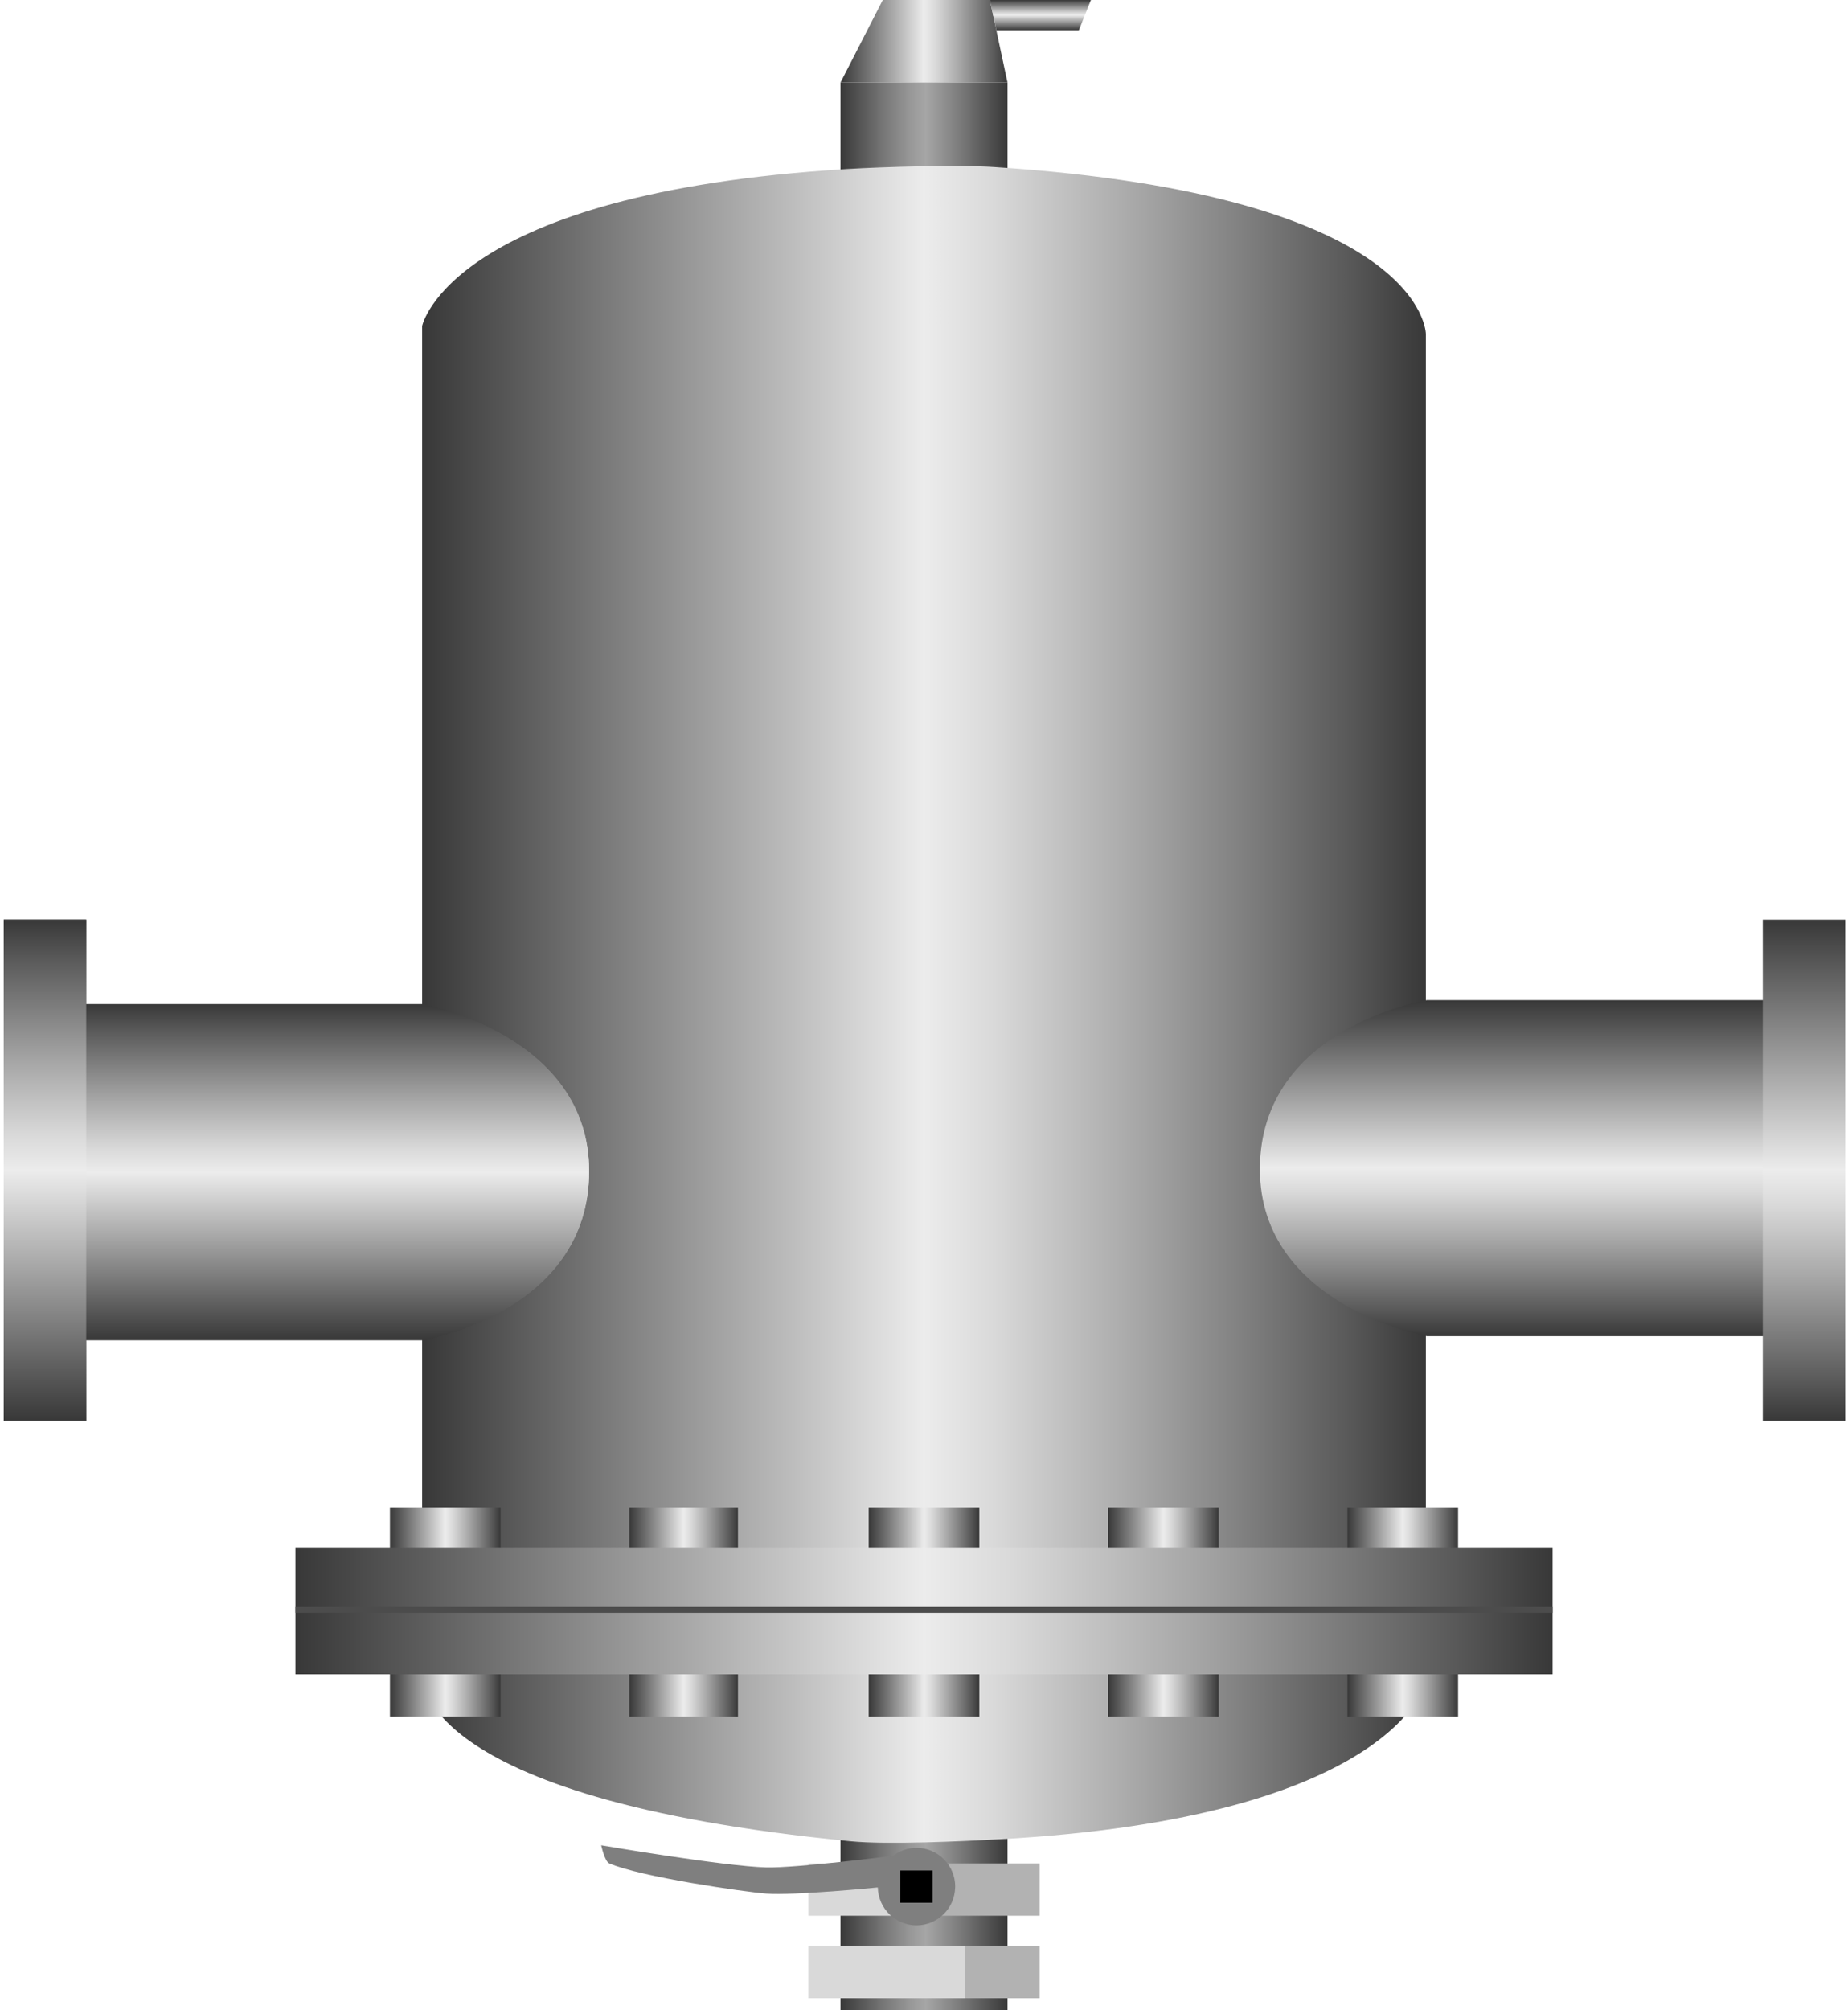 <svg version="1.1" xmlns="http://www.w3.org/2000/svg" xmlns:xlink="http://www.w3.org/1999/xlink" width="103px" height="112px" viewBox="0 0 103.039 112.5" enable-background="new 0 0 103.039 112.5" xml:space="preserve">
<g id="Group_Drain">
	<linearGradient id="SVGID_1_" gradientUnits="userSpaceOnUse" x1="46.846" y1="105.827" x2="56.193" y2="105.827">
		<stop offset="0" style="stop-color:#383838" />
		<stop offset="0.01" style="stop-color:#3B3B3B" />
		<stop offset="0.25" style="stop-color:#757575" />
		<stop offset="0.42" style="stop-color:#989898" />
		<stop offset="0.51" style="stop-color:#A6A6A6" />
		<stop offset="0.69" style="stop-color:#818181" />
		<stop offset="1" style="stop-color:#383838" />
	</linearGradient>
	<path fill="url(#SVGID_1_)" d="M46.846,99.155h9.347v13.344h-9.347V99.155" />
	<path fill="#D9D9D9" d="M53.828,108.896h-8.784v2.929h8.784V108.896z" />
	<path fill="#B2B2B2" d="M49.774,104.279h8.22v2.928h-8.22V104.279z" />
	<path fill="#B2B2B2" d="M53.828,108.896h4.166v2.929h-4.166V108.896z" />
	<path fill="#D9D9D9" d="M49.774,104.279h-4.729v2.928h4.729V104.279z" />
	<path fill="#7F7F7F" d="M53.261,105.627c0-0.018,0.005-0.033,0.005-0.051c0-1.198-0.972-2.17-2.17-2.17   c-0.497,0-0.949,0.174-1.314,0.454l-0.007-0.004c0,0-5.399,0.69-7.094,0.647c-2.329-0.059-9.234-1.238-9.234-1.238   s0.195,0.903,0.451,1.014c1.761,0.759,7.555,1.594,8.784,1.688c1.546,0.119,6.193-0.338,6.193-0.338h0.058   c0.029,1.173,0.985,2.116,2.165,2.116s2.136-0.943,2.164-2.116h0.006L53.261,105.627z" />
	<path d="M50.195,104.676h1.802v1.802h-1.802V104.676z" />
</g>
<g id="Group_Exhaust">
	<linearGradient id="SVGID_2_" gradientUnits="userSpaceOnUse" x1="46.846" y1="2.31" x2="56.193" y2="2.31">
		<stop offset="0" style="stop-color:#383838" />
		<stop offset="0.5" style="stop-color:#ECECEC" />
		<stop offset="0.57" style="stop-color:#D9D9D9" />
		<stop offset="0.71" style="stop-color:#A8A8A8" />
		<stop offset="0.92" style="stop-color:#5A5A5A" />
		<stop offset="1" style="stop-color:#383838" />
	</linearGradient>
	<path fill="url(#SVGID_2_)" d="M46.846,4.618l2.365-4.617h5.996l0.986,4.617H46.846z" />
	<linearGradient id="SVGID_3_" gradientUnits="userSpaceOnUse" x1="58.035" y1="1.69" x2="58.035" y2="9.765625e-004">
		<stop offset="0" style="stop-color:#383838" />
		<stop offset="0.5" style="stop-color:#ECECEC" />
		<stop offset="0.57" style="stop-color:#D9D9D9" />
		<stop offset="0.71" style="stop-color:#A8A8A8" />
		<stop offset="0.92" style="stop-color:#5A5A5A" />
		<stop offset="1" style="stop-color:#383838" />
	</linearGradient>
	<path fill="url(#SVGID_3_)" d="M55.207,0.001h5.656L60.188,1.69H55.57L55.207,0.001z" />
	<linearGradient id="SVGID_4_" gradientUnits="userSpaceOnUse" x1="46.846" y1="7.453" x2="56.193" y2="7.453">
		<stop offset="0" style="stop-color:#383838" />
		<stop offset="0.01" style="stop-color:#3B3B3B" />
		<stop offset="0.25" style="stop-color:#757575" />
		<stop offset="0.42" style="stop-color:#989898" />
		<stop offset="0.51" style="stop-color:#A6A6A6" />
		<stop offset="0.69" style="stop-color:#818181" />
		<stop offset="1" style="stop-color:#383838" />
	</linearGradient>
	<path fill="url(#SVGID_4_)" d="M46.846,4.618h9.347v5.67h-9.347V4.618" />
</g>
<g id="Group_ScrubberBody">
	<linearGradient id="SVGID_5_" gradientUnits="userSpaceOnUse" x1="23.42" y1="56.208" x2="79.616" y2="56.208">
		<stop offset="0" style="stop-color:#383838" />
		<stop offset="0.5" style="stop-color:#ECECEC" />
		<stop offset="0.57" style="stop-color:#D9D9D9" />
		<stop offset="0.71" style="stop-color:#A8A8A8" />
		<stop offset="0.92" style="stop-color:#5A5A5A" />
		<stop offset="1" style="stop-color:#383838" />
	</linearGradient>
	<path fill="url(#SVGID_5_)" d="M79.616,18.694c0,0,0-7.757-24.157-9.347c-2.065-0.136-6.209-0.013-8.275,0.112   c-22.227,1.353-23.761,8.784-23.761,8.784v0.451v74.999c0,0-0.779,6.933,23.986,9.347c2.073,0.202,6.253,0.002,8.333-0.112   c22.11-1.219,23.874-8.784,23.874-8.784V18.694z" />
	<linearGradient id="SVGID_6_" gradientUnits="userSpaceOnUse" x1="21.621" y1="90.203" x2="27.815" y2="90.203">
		<stop offset="0" style="stop-color:#383838" />
		<stop offset="0.5" style="stop-color:#ECECEC" />
		<stop offset="0.57" style="stop-color:#D9D9D9" />
		<stop offset="0.71" style="stop-color:#A8A8A8" />
		<stop offset="0.92" style="stop-color:#5A5A5A" />
		<stop offset="1" style="stop-color:#383838" />
	</linearGradient>
	<path fill="url(#SVGID_6_)" d="M21.621,84.347h6.194v11.712h-6.194V84.347z" />
	<linearGradient id="SVGID_7_" gradientUnits="userSpaceOnUse" x1="35.022" y1="90.203" x2="41.103" y2="90.203">
		<stop offset="0" style="stop-color:#383838" />
		<stop offset="0.5" style="stop-color:#ECECEC" />
		<stop offset="0.57" style="stop-color:#D9D9D9" />
		<stop offset="0.71" style="stop-color:#A8A8A8" />
		<stop offset="0.92" style="stop-color:#5A5A5A" />
		<stop offset="1" style="stop-color:#383838" />
	</linearGradient>
	<path fill="url(#SVGID_7_)" d="M35.022,84.347h6.081v11.712h-6.081V84.347z" />
	<linearGradient id="SVGID_8_" gradientUnits="userSpaceOnUse" x1="48.423" y1="90.203" x2="54.616" y2="90.203">
		<stop offset="0" style="stop-color:#383838" />
		<stop offset="0.5" style="stop-color:#ECECEC" />
		<stop offset="0.57" style="stop-color:#D9D9D9" />
		<stop offset="0.71" style="stop-color:#A8A8A8" />
		<stop offset="0.92" style="stop-color:#5A5A5A" />
		<stop offset="1" style="stop-color:#383838" />
	</linearGradient>
	<path fill="url(#SVGID_8_)" d="M48.423,84.347h6.193v11.712h-6.193V84.347z" />
	<linearGradient id="SVGID_9_" gradientUnits="userSpaceOnUse" x1="61.824" y1="90.203" x2="68.018" y2="90.203">
		<stop offset="0" style="stop-color:#383838" />
		<stop offset="0.5" style="stop-color:#ECECEC" />
		<stop offset="0.57" style="stop-color:#D9D9D9" />
		<stop offset="0.71" style="stop-color:#A8A8A8" />
		<stop offset="0.92" style="stop-color:#5A5A5A" />
		<stop offset="1" style="stop-color:#383838" />
	</linearGradient>
	<path fill="url(#SVGID_9_)" d="M61.824,84.347h6.193v11.712h-6.193V84.347z" />
	<linearGradient id="SVGID_10_" gradientUnits="userSpaceOnUse" x1="75.225" y1="90.203" x2="81.418" y2="90.203">
		<stop offset="0" style="stop-color:#383838" />
		<stop offset="0.5" style="stop-color:#ECECEC" />
		<stop offset="0.57" style="stop-color:#D9D9D9" />
		<stop offset="0.71" style="stop-color:#A8A8A8" />
		<stop offset="0.92" style="stop-color:#5A5A5A" />
		<stop offset="1" style="stop-color:#383838" />
	</linearGradient>
	<path fill="url(#SVGID_10_)" d="M75.225,84.347h6.193v11.712h-6.193V84.347z" />
	<linearGradient id="SVGID_11_" gradientUnits="userSpaceOnUse" x1="16.329" y1="90.147" x2="86.711" y2="90.147">
		<stop offset="0" style="stop-color:#383838" />
		<stop offset="0.5" style="stop-color:#ECECEC" />
		<stop offset="0.57" style="stop-color:#D9D9D9" />
		<stop offset="0.71" style="stop-color:#A8A8A8" />
		<stop offset="0.92" style="stop-color:#5A5A5A" />
		<stop offset="1" style="stop-color:#383838" />
	</linearGradient>
	<path fill="url(#SVGID_11_)" d="M16.329,86.599h70.382v7.095H16.329V86.599" />
	<rect x="16.329" y="89.926" fill="#4C4C4C" width="70.382" height="0.327" />
</g>
<g id="Group_Inlet">
	<linearGradient id="SVGID_12_" gradientUnits="userSpaceOnUse" x1="18.694" y1="75" x2="18.694" y2="56.194">
		<stop offset="0" style="stop-color:#383838" />
		<stop offset="0.5" style="stop-color:#ECECEC" />
		<stop offset="0.57" style="stop-color:#D9D9D9" />
		<stop offset="0.71" style="stop-color:#A8A8A8" />
		<stop offset="0.92" style="stop-color:#5A5A5A" />
		<stop offset="1" style="stop-color:#383838" />
	</linearGradient>
	<path fill="url(#SVGID_12_)" d="M4.617,75V56.194h18.806c0,0,9.347,1.681,9.347,9.347C32.77,73.5,23.423,75,23.423,75H4.617" />
	<linearGradient id="SVGID_13_" gradientUnits="userSpaceOnUse" x1="2.309" y1="79.504" x2="2.309" y2="51.464">
		<stop offset="0" style="stop-color:#383838" />
		<stop offset="0.5" style="stop-color:#ECECEC" />
		<stop offset="0.57" style="stop-color:#D9D9D9" />
		<stop offset="0.71" style="stop-color:#A8A8A8" />
		<stop offset="0.92" style="stop-color:#5A5A5A" />
		<stop offset="1" style="stop-color:#383838" />
	</linearGradient>
	<path fill="url(#SVGID_13_)" d="M0,79.504v-28.04h4.617v28.04H0" />
	<linearGradient id="SVGID_14_" gradientUnits="userSpaceOnUse" x1="17.54" y1="75" x2="17.54" y2="56.194">
		<stop offset="0" style="stop-color:#383838" />
		<stop offset="0.5" style="stop-color:#ECECEC" />
		<stop offset="0.57" style="stop-color:#D9D9D9" />
		<stop offset="0.71" style="stop-color:#A8A8A8" />
		<stop offset="0.92" style="stop-color:#5A5A5A" />
		<stop offset="1" style="stop-color:#383838" />
	</linearGradient>
	<path fill="url(#SVGID_14_)" d="M2.309,75V56.194h21.115c0,0,9.347,1.681,9.347,9.347C32.77,73.5,23.423,75,23.423,75H4.617" />
	<linearGradient id="SVGID_15_" gradientUnits="userSpaceOnUse" x1="2.309" y1="79.504" x2="2.309" y2="51.464">
		<stop offset="0" style="stop-color:#383838" />
		<stop offset="0.5" style="stop-color:#ECECEC" />
		<stop offset="0.57" style="stop-color:#D9D9D9" />
		<stop offset="0.71" style="stop-color:#A8A8A8" />
		<stop offset="0.92" style="stop-color:#5A5A5A" />
		<stop offset="1" style="stop-color:#383838" />
	</linearGradient>
	<path fill="url(#SVGID_15_)" d="M0,79.504v-28.04h4.617v28.04H0" />
</g>
<g id="Group_Outlet">
	
		<linearGradient id="SVGID_16_" gradientUnits="userSpaceOnUse" x1="87.894" y1="75.001" x2="87.894" y2="56.195" gradientTransform="matrix(-1 0 0 -1 173.422 130.969)">
		<stop offset="0" style="stop-color:#383838" />
		<stop offset="0.5" style="stop-color:#ECECEC" />
		<stop offset="0.57" style="stop-color:#D9D9D9" />
		<stop offset="0.71" style="stop-color:#A8A8A8" />
		<stop offset="0.92" style="stop-color:#5A5A5A" />
		<stop offset="1" style="stop-color:#383838" />
	</linearGradient>
	<path fill="url(#SVGID_16_)" d="M100.73,55.968v18.806H79.672c0,0-9.347-1.681-9.347-9.347c0-7.959,9.347-9.459,9.347-9.459h18.806   " />
	
		<linearGradient id="SVGID_17_" gradientUnits="userSpaceOnUse" x1="72.636" y1="79.505" x2="72.636" y2="51.464" gradientTransform="matrix(-1 0 0 -1 173.422 130.969)">
		<stop offset="0" style="stop-color:#383838" />
		<stop offset="0.5" style="stop-color:#ECECEC" />
		<stop offset="0.57" style="stop-color:#D9D9D9" />
		<stop offset="0.71" style="stop-color:#A8A8A8" />
		<stop offset="0.92" style="stop-color:#5A5A5A" />
		<stop offset="1" style="stop-color:#383838" />
	</linearGradient>
	<path fill="url(#SVGID_17_)" d="M103.095,51.464v28.04h-4.617v-28.04H103.095" />
</g>
</svg>